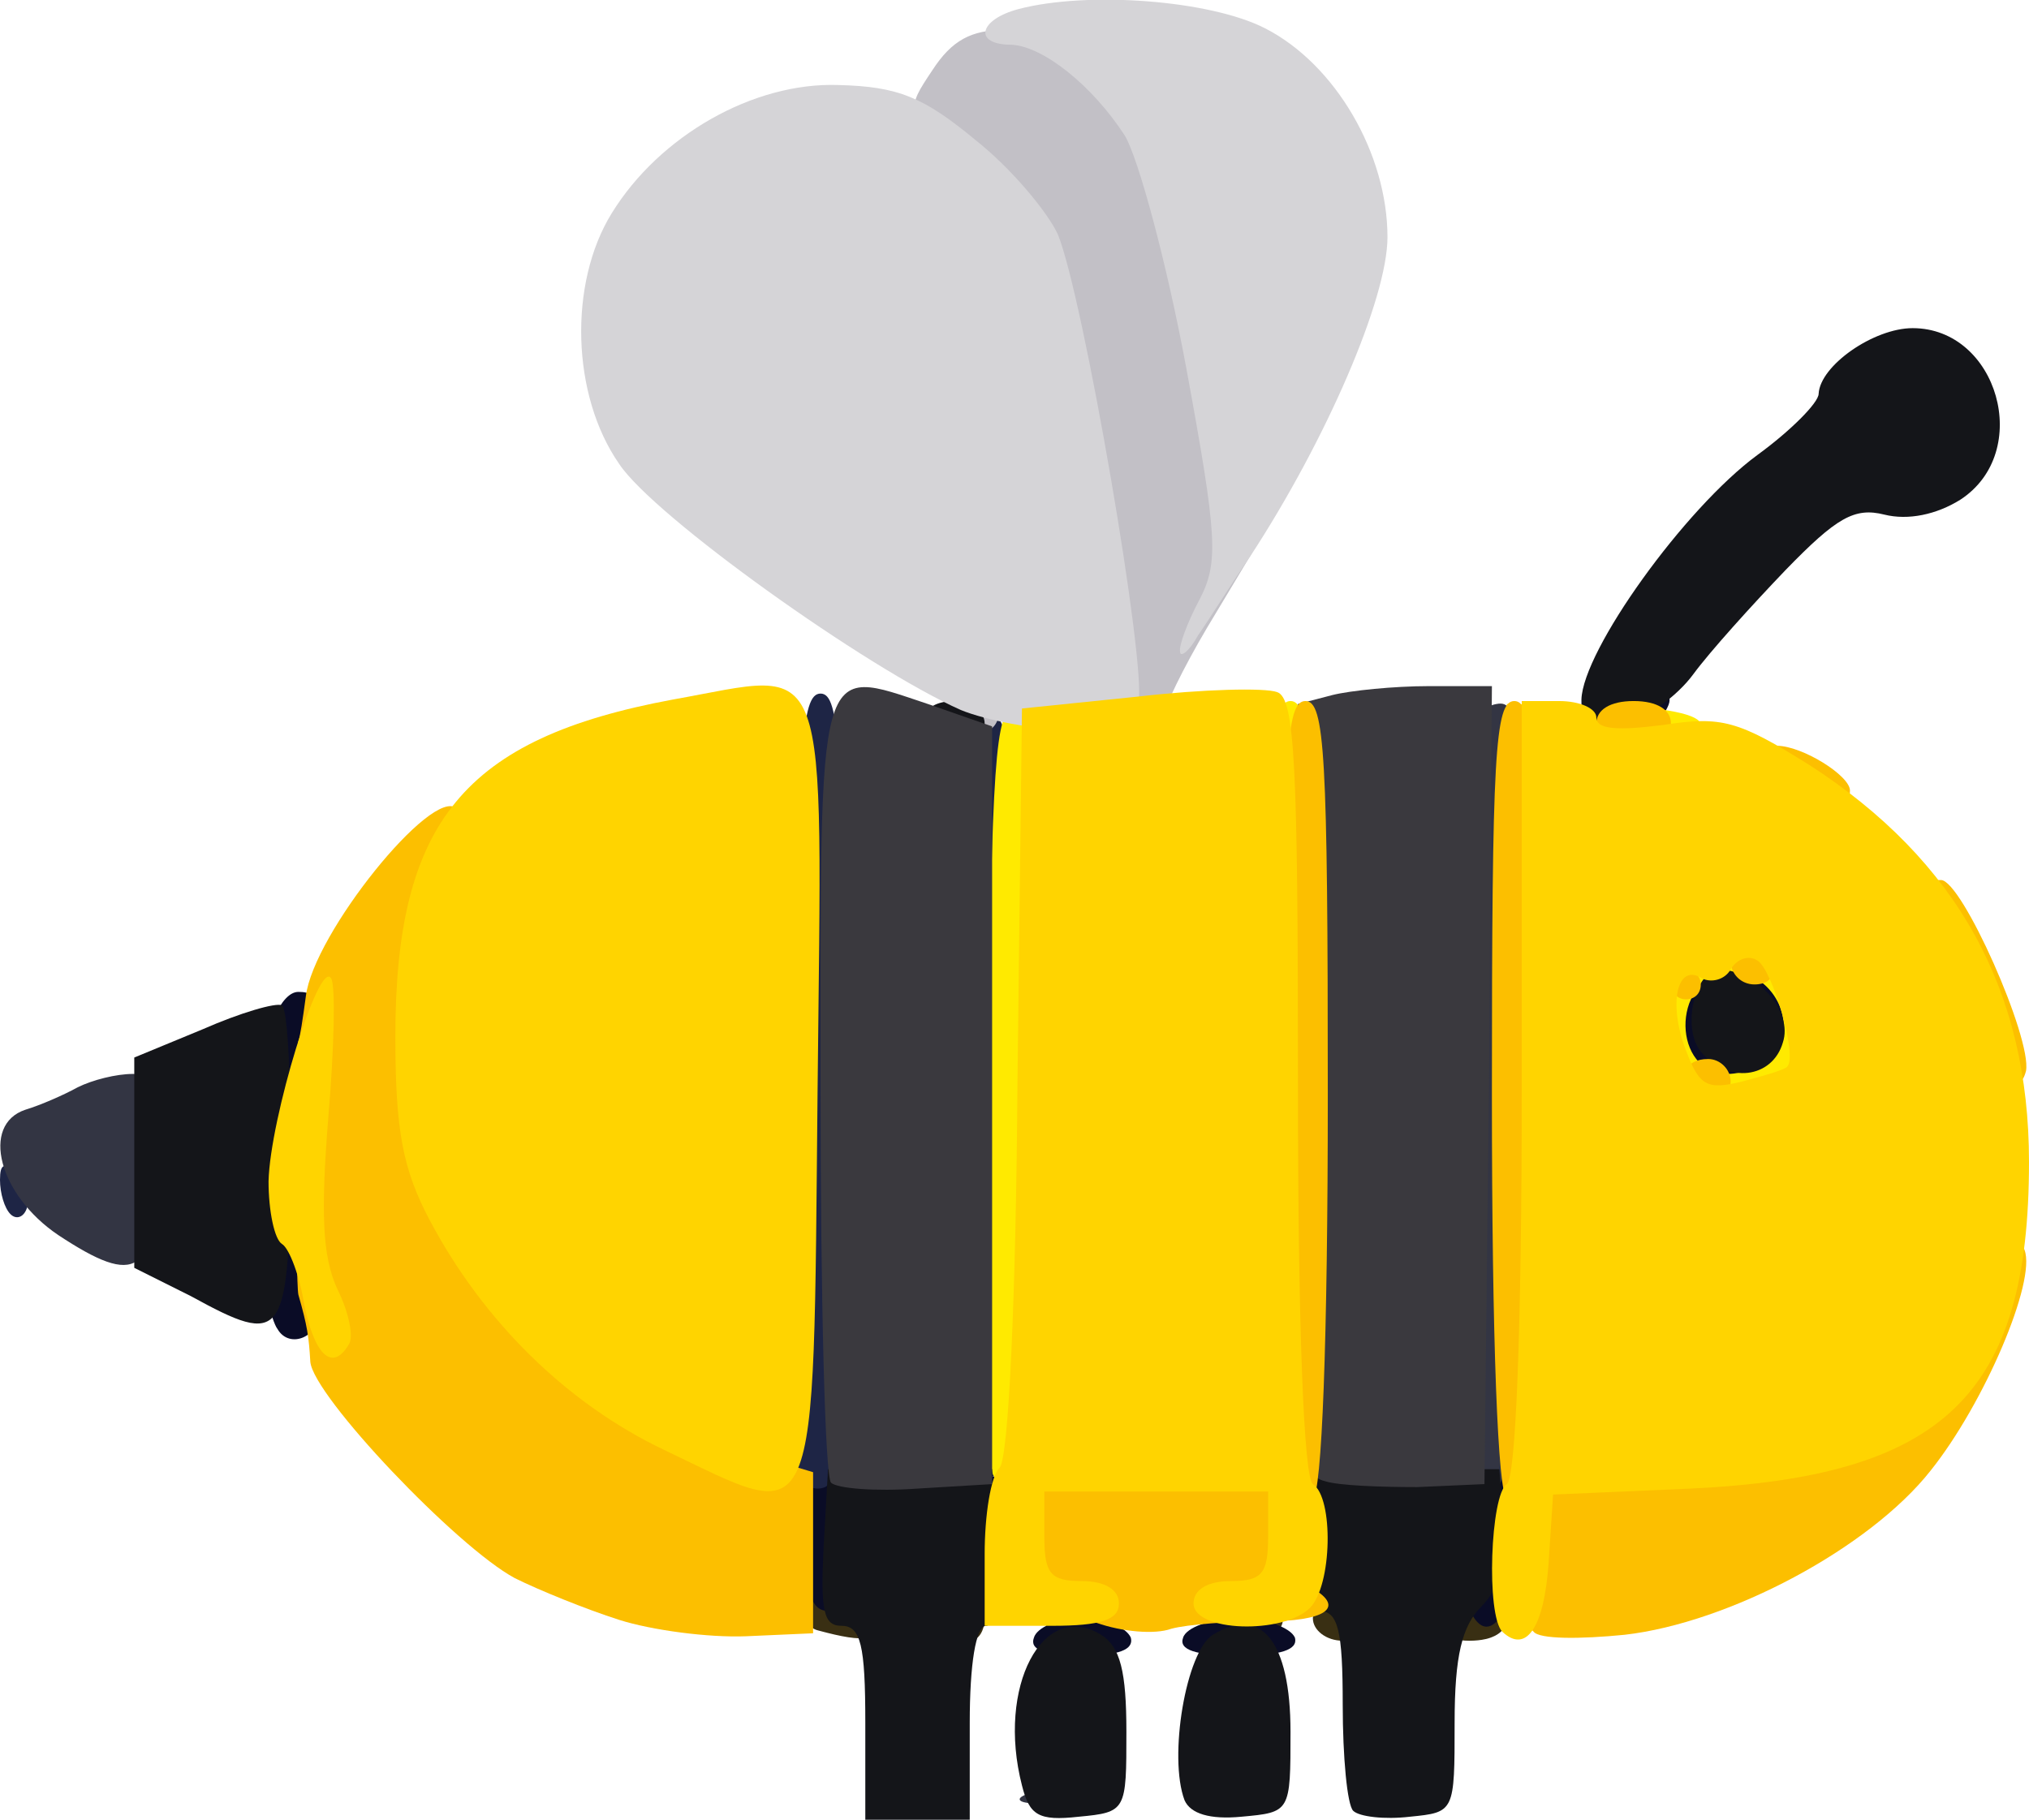 <!DOCTYPE svg PUBLIC "-//W3C//DTD SVG 20010904//EN" "http://www.w3.org/TR/2001/REC-SVG-20010904/DTD/svg10.dtd">
<svg version="1.0" xmlns="http://www.w3.org/2000/svg" width="136px" height="122px" viewBox="0 0 1360 1220" preserveAspectRatio="xMidYMid meet">
<g id="layer1" fill="#bec0d8" stroke="none">
 <path d="M760 465 c0 -8 5 -15 10 -15 6 0 10 7 10 15 0 8 -4 15 -10 15 -5 0 -10 -7 -10 -15z"/>
 </g>
<g id="layer2" fill="#d5d8e9" stroke="none">
 <path d="M660 465 c0 -11 12 -15 50 -15 38 0 50 4 50 15 0 11 -12 15 -50 15 -38 0 -50 -4 -50 -15z"/>
 <path d="M667 142 c-19 -21 -22 -32 -7 -32 10 0 34 39 27 46 -2 2 -11 -4 -20 -14z"/>
 <path d="M777 103 c-4 -3 -7 -11 -7 -17 0 -6 5 -5 12 2 6 6 9 14 7 17 -3 3 -9 2 -12 -2z"/>
 <path d="M698 13 c7 -3 16 -2 19 1 4 3 -2 6 -13 5 -11 0 -14 -3 -6 -6z"/>
 </g>
<g id="layer3" fill="#392f13" stroke="none">
 <path d="M548 1093 c-24 -6 -26 -103 -3 -103 11 0 15 11 15 40 0 29 4 40 15 40 8 0 15 7 15 15 0 15 -9 17 -42 8z"/>
 <path d="M640 1085 c0 -8 5 -15 10 -15 6 0 10 7 10 15 0 8 -4 15 -10 15 -5 0 -10 -7 -10 -15z"/>
 <path d="M700 1085 c0 -8 9 -15 20 -15 11 0 20 7 20 15 0 8 -9 15 -20 15 -11 0 -20 -7 -20 -15z"/>
 <path d="M810 1085 c0 -9 9 -15 25 -15 16 0 25 6 25 15 0 9 -9 15 -25 15 -16 0 -25 -6 -25 -15z"/>
 <path d="M880 1085 c0 -8 9 -15 20 -15 11 0 20 7 20 15 0 8 -9 15 -20 15 -11 0 -20 -7 -20 -15z"/>
 <path d="M960 1085 c0 -9 9 -15 25 -15 16 0 25 6 25 15 0 9 -9 15 -25 15 -16 0 -25 -6 -25 -15z"/>
 <path d="M180 840 c0 -5 7 -10 15 -10 8 0 15 5 15 10 0 6 -7 10 -15 10 -8 0 -15 -4 -15 -10z"/>
 <path d="M180 720 c0 -5 7 -10 15 -10 8 0 15 5 15 10 0 6 -7 10 -15 10 -8 0 -15 -4 -15 -10z"/>
 <path d="M1184 694 c3 -9 6 -19 6 -22 0 -9 20 21 20 31 0 4 -7 7 -16 7 -11 0 -14 -5 -10 -16z"/>
 </g>
<g id="layer4" fill="#0a0c26" stroke="none">
 <path d="M693 1098 c2 -7 16 -13 32 -13 16 0 30 6 33 13 2 8 -8 12 -33 12 -25 0 -35 -4 -32 -12z"/>
 <path d="M793 1098 c2 -7 19 -13 37 -13 18 0 35 6 38 13 2 8 -9 12 -38 12 -29 0 -40 -4 -37 -12z"/>
 <path d="M987 1083 c-2 -4 -2 -27 1 -50 3 -29 9 -43 19 -43 11 0 13 11 11 47 -3 42 -19 67 -31 46z"/>
 <path d="M540 1035 c0 -33 4 -45 15 -45 11 0 15 12 15 45 0 33 -4 45 -15 45 -11 0 -15 -12 -15 -45z"/>
 <path d="M650 1035 c0 -33 4 -45 15 -45 11 0 15 12 15 45 0 33 -4 45 -15 45 -11 0 -15 -12 -15 -45z"/>
 <path d="M880 1040 c0 -29 4 -40 15 -40 11 0 15 11 15 40 0 29 -4 40 -15 40 -11 0 -15 -11 -15 -40z"/>
 <path d="M186 891 c-4 -5 -11 -34 -16 -63 -12 -64 7 -163 30 -163 16 0 16 9 0 73 -7 29 -7 55 0 85 6 23 12 48 13 56 2 17 -19 26 -27 12z"/>
 <path d="M1125 710 c-21 -23 -14 -46 19 -62 31 -13 56 3 56 36 0 45 -44 61 -75 26z m45 -25 c0 -8 -4 -15 -10 -15 -5 0 -10 7 -10 15 0 8 5 15 10 15 6 0 10 -7 10 -15z"/>
 <path d="M1083 483 c-7 -2 -13 -11 -13 -20 0 -10 6 -12 23 -7 28 8 30 10 22 23 -7 12 -13 12 -32 4z"/>
 </g>
<g id="layer5" fill="#1e2545" stroke="none">
 <path d="M535 988 c-3 -7 -4 -128 -3 -268 3 -219 5 -255 18 -255 13 0 15 36 15 264 0 203 -3 265 -12 268 -7 3 -15 -1 -18 -9z"/>
 <path d="M650 735 c0 -220 2 -255 15 -255 13 0 15 35 15 255 0 220 -2 255 -15 255 -13 0 -15 -35 -15 -255z"/>
 <path d="M7 814 c-4 -4 -7 -14 -7 -23 0 -11 3 -12 11 -4 6 6 10 16 7 23 -2 6 -7 8 -11 4z"/>
 <path d="M80 785 c0 -16 6 -25 15 -25 9 0 15 9 15 25 0 16 -6 25 -15 25 -9 0 -15 -9 -15 -25z"/>
 </g>
<g id="layer6" fill="#ffea00" stroke="none">
 <path d="M665 987 c-3 -7 -4 -125 -3 -262 3 -214 5 -250 18 -250 13 0 15 37 18 263 2 231 0 262 -13 262 -9 0 -18 -6 -20 -13z"/>
 <path d="M850 730 c0 -224 2 -260 15 -260 13 0 15 36 15 260 0 224 -2 260 -15 260 -13 0 -15 -36 -15 -260z"/>
 <path d="M1010 731 l0 -259 65 1 c41 1 65 6 65 13 0 24 -67 33 -88 12 -9 -9 -12 44 -12 240 0 217 -2 252 -15 252 -13 0 -15 -35 -15 -259z"/>
 <path d="M1122 727 c-28 -30 -28 -58 1 -85 32 -30 50 -28 81 9 32 38 32 44 1 74 -30 31 -55 32 -83 2z m67 -21 c18 -22 -4 -58 -32 -54 -37 5 -36 68 1 68 11 0 25 -6 31 -14z"/>
 </g>
<g id="layer7" fill="#333543" stroke="none">
 <path d="M688 1203 c7 -3 16 -2 19 1 4 3 -2 6 -13 5 -11 0 -14 -3 -6 -6z"/>
 <path d="M985 988 c-3 -7 -4 -126 -3 -263 3 -230 4 -250 21 -253 16 -3 17 13 15 259 -2 199 -6 263 -15 267 -7 2 -15 -2 -18 -10z"/>
 <path d="M880 730 c0 -224 2 -260 15 -260 13 0 15 36 15 260 0 224 -2 260 -15 260 -13 0 -15 -36 -15 -260z"/>
 <path d="M39 828 c-40 -27 -52 -74 -22 -84 10 -3 26 -10 35 -15 10 -5 26 -9 37 -9 16 0 18 7 17 62 -2 73 -14 81 -67 46z"/>
 </g>
<g id="layer8" fill="#c2c0c6" stroke="none">
 <path d="M650 475 c0 -8 5 -15 10 -15 6 0 10 7 10 15 0 8 -4 15 -10 15 -5 0 -10 -7 -10 -15z"/>
 <path d="M752 453 c-7 -21 -21 -92 -33 -158 -24 -137 -29 -149 -77 -191 -35 -30 -35 -30 -17 -57 13 -20 26 -27 49 -27 73 0 108 57 141 224 l24 127 -30 50 c-16 27 -29 54 -29 59 0 24 -18 6 -28 -27z"/>
 </g>
<g id="layer9" fill="#141519" stroke="none">
 <path d="M580 1155 c0 -52 -3 -65 -16 -65 -12 0 -14 -10 -12 -52 l3 -53 55 0 55 0 3 53 c2 31 -1 52 -7 52 -7 0 -11 26 -11 65 l0 65 -35 0 -35 0 0 -65z"/>
 <path d="M685 1197 c-17 -66 14 -125 53 -101 13 8 17 25 17 65 0 53 0 54 -32 57 -27 3 -33 -1 -38 -21z"/>
 <path d="M794 1207 c-11 -29 1 -100 19 -111 32 -20 52 4 52 65 0 54 0 54 -33 57 -21 2 -34 -2 -38 -11z"/>
 <path d="M907 1214 c-4 -4 -7 -36 -7 -71 0 -50 -3 -63 -16 -63 -12 0 -14 -10 -12 -47 l3 -48 65 0 65 0 3 37 c2 25 -3 43 -15 55 -13 13 -18 33 -18 78 0 60 0 60 -30 63 -17 2 -34 0 -38 -4z"/>
 <path d="M128 869 l-38 -19 0 -71 0 -70 46 -19 c25 -11 49 -18 53 -16 4 3 6 51 6 108 -2 116 -5 121 -67 87z"/>
 <path d="M1140 705 c-13 -16 -4 -55 13 -55 25 1 49 28 42 49 -7 24 -37 28 -55 6z"/>
 <path d="M633 493 c-20 -8 -15 -23 7 -23 11 0 20 7 20 15 0 15 -6 17 -27 8z"/>
 <path d="M1060 469 c1 -33 69 -128 118 -164 22 -16 41 -35 41 -41 1 -19 37 -44 63 -44 57 0 81 83 32 115 -16 10 -35 14 -51 10 -20 -5 -32 2 -66 37 -23 24 -51 55 -62 70 -11 15 -32 30 -47 34 -25 5 -28 3 -28 -17z"/>
 </g>
<g id="layer10" fill="#3a393e" stroke="none">
 <path d="M557 994 c-4 -4 -7 -124 -7 -266 0 -290 -3 -281 72 -256 l43 15 0 254 0 254 -50 3 c-28 2 -54 0 -58 -4z"/>
 <path d="M888 993 c-17 -4 -18 -25 -18 -263 l0 -258 23 -6 c12 -3 41 -6 65 -6 l42 0 -2 268 -3 267 -45 2 c-25 0 -53 -1 -62 -4z"/>
 </g>
<g id="layer11" fill="#fcbf00" stroke="none">
 <path d="M415 1086 c-22 -7 -54 -20 -70 -28 -39 -21 -135 -122 -137 -145 -1 -17 -2 -24 -8 -45 -2 -9 -2 -167 0 -170 1 -2 3 -15 5 -30 5 -42 85 -141 101 -126 3 3 -2 29 -12 57 -42 129 18 285 130 343 22 12 59 27 81 33 l40 12 0 54 0 54 -45 2 c-25 1 -63 -4 -85 -11z"/>
 <path d="M735 1088 c-16 -6 -36 -12 -43 -14 -9 -3 -12 -18 -10 -46 l3 -43 88 -3 87 -3 0 -254 c0 -220 2 -255 15 -255 13 0 15 36 15 264 0 166 -4 267 -10 271 -5 3 -10 17 -10 30 0 13 5 27 10 30 22 13 8 22 -32 22 -24 0 -52 2 -63 5 -11 4 -33 2 -50 -4z"/>
 <path d="M1028 1094 c-5 -4 -8 -24 -8 -45 0 -21 -4 -41 -10 -44 -6 -4 -10 -105 -10 -271 0 -228 2 -264 15 -264 13 0 15 35 15 256 l0 256 98 -4 c75 -3 107 -9 140 -26 44 -23 81 -71 83 -107 0 -12 3 -15 6 -7 8 21 -27 103 -63 148 -41 52 -135 102 -205 110 -30 3 -57 3 -61 -2z"/>
 <path d="M1137 733 c-12 -11 -8 -23 8 -23 8 0 15 7 15 15 0 16 -12 20 -23 8z"/>
 <path d="M1348 705 c-4 -16 -18 -47 -32 -68 -29 -42 -31 -47 -15 -47 14 0 61 106 57 128 -3 11 -6 7 -10 -13z"/>
 <path d="M1120 660 c0 -5 5 -10 10 -10 6 0 10 5 10 10 0 6 -4 10 -10 10 -5 0 -10 -4 -10 -10z"/>
 <path d="M1160 644 c0 -17 22 -14 28 4 2 7 -3 12 -12 12 -9 0 -16 -7 -16 -16z"/>
 <path d="M1203 528 c-24 -11 -31 -28 -12 -28 17 0 49 20 49 30 0 12 -9 12 -37 -2z"/>
 <path d="M1070 485 c0 -9 9 -15 25 -15 16 0 25 6 25 15 0 9 -9 15 -25 15 -16 0 -25 -6 -25 -15z"/>
 </g>
<g id="layer12" fill="#d5d4d7" stroke="none">
 <path d="M644 476 c-63 -28 -206 -130 -229 -165 -32 -46 -34 -121 -5 -168 32 -52 95 -88 152 -86 40 1 57 8 92 37 24 19 48 48 55 63 17 41 60 291 54 314 -4 15 -14 19 -47 19 -22 -1 -55 -7 -72 -14z"/>
 <path d="M791 437 c-1 -4 5 -20 13 -35 13 -25 12 -42 -9 -156 -13 -70 -32 -140 -41 -155 -22 -34 -55 -60 -76 -61 -26 0 -22 -17 5 -24 46 -12 128 -6 165 13 47 24 82 84 82 140 0 41 -41 136 -92 214 -13 19 -28 43 -35 53 -6 11 -12 15 -12 11z"/>
 </g>
<g id="layer13" fill="#ffd400" stroke="none">
 <path d="M1007 1094 c-11 -11 -8 -92 3 -99 6 -4 10 -103 10 -266 l0 -259 25 0 c14 0 25 5 25 11 0 8 14 9 45 5 39 -6 50 -3 98 27 99 64 147 151 147 266 0 156 -57 211 -227 219 l-92 4 -3 46 c-3 43 -15 61 -31 46z m191 -379 c7 -7 -10 -65 -20 -71 -6 -4 -14 -1 -18 6 -4 7 -13 9 -19 6 -17 -11 -23 17 -11 48 9 24 14 27 38 21 15 -4 29 -8 30 -10z"/>
 <path d="M660 1042 c0 -26 4 -52 10 -58 6 -6 11 -113 12 -259 l3 -250 78 -8 c43 -5 85 -6 93 -3 12 4 14 49 14 265 0 162 4 262 10 266 14 9 13 68 -2 83 -18 18 -78 16 -78 -3 0 -9 9 -15 25 -15 21 0 25 -5 25 -30 l0 -30 -75 0 -75 0 0 30 c0 25 4 30 25 30 16 0 25 6 25 15 0 11 -12 15 -45 15 l-45 0 0 -48z"/>
 <path d="M445 972 c-65 -31 -121 -86 -157 -154 -18 -34 -23 -60 -23 -123 0 -144 46 -200 186 -226 107 -19 100 -39 97 263 -3 304 2 290 -103 240z"/>
 <path d="M204 875 c-3 -19 -10 -38 -15 -41 -5 -3 -9 -22 -9 -42 1 -42 34 -150 42 -136 3 5 2 47 -2 94 -5 63 -4 92 6 114 8 16 11 32 8 37 -11 19 -23 8 -30 -26z"/>
 </g>

</svg>